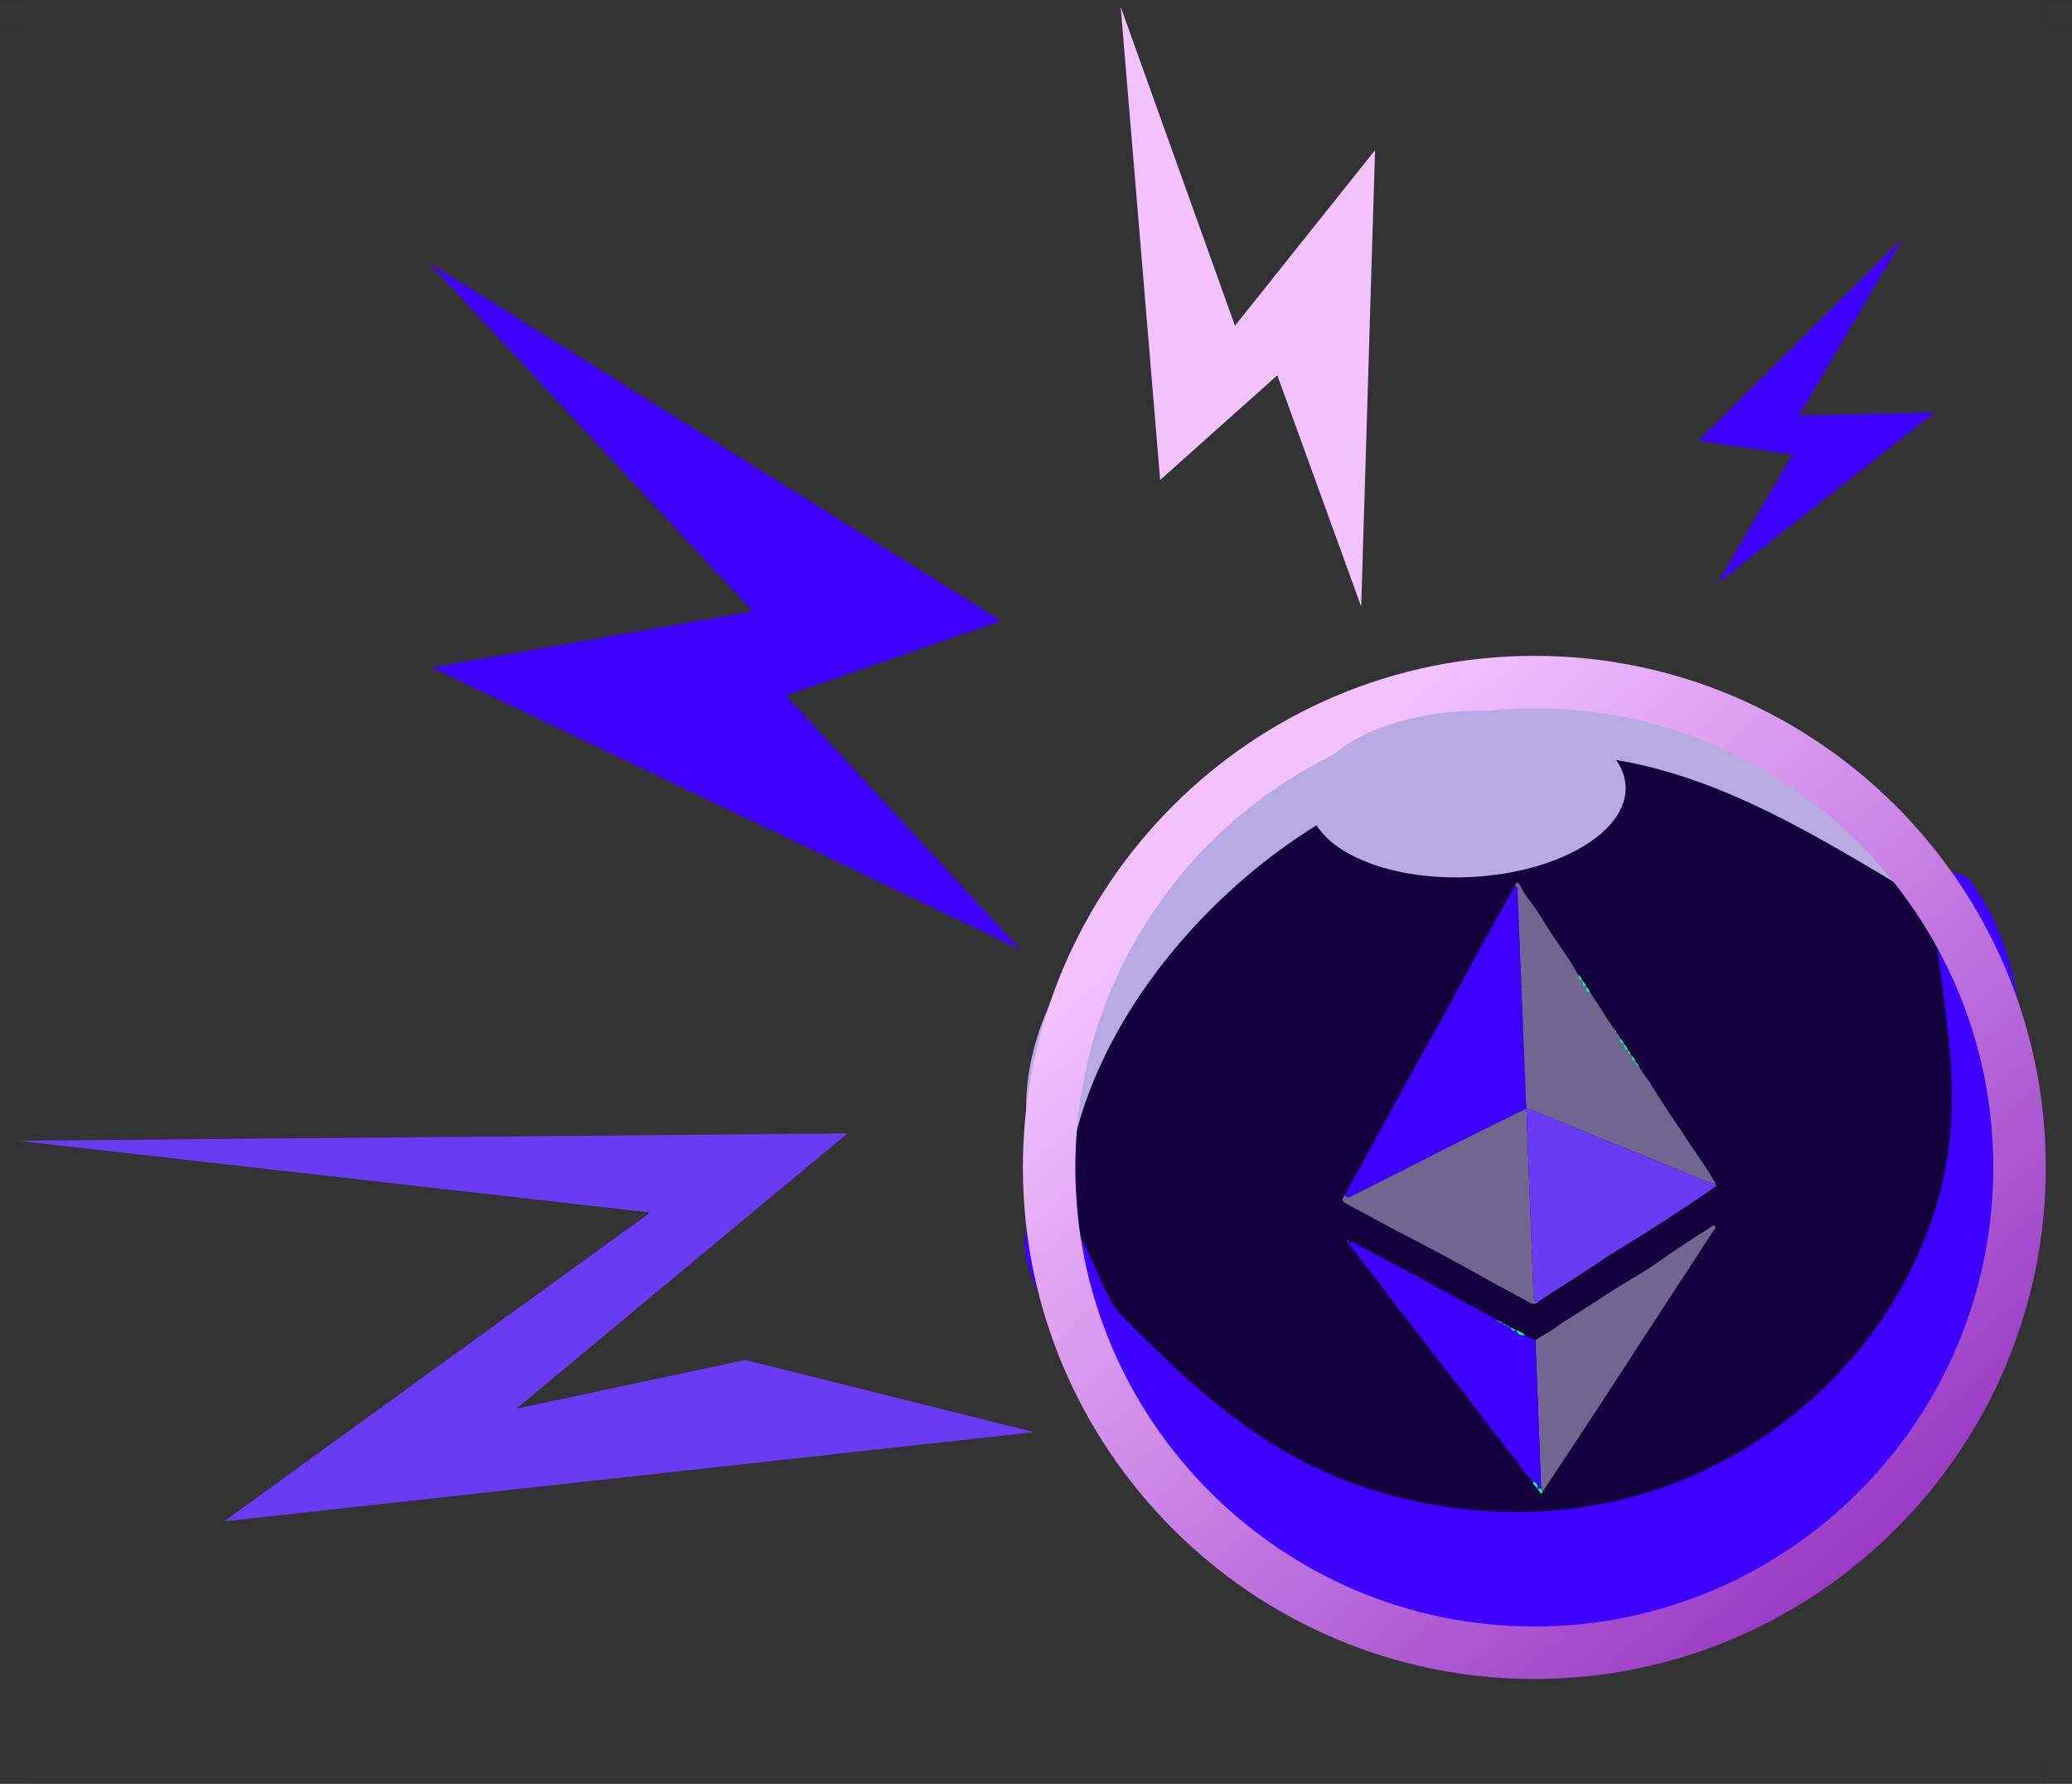 <?xml version="1.0" encoding="UTF-8"?>
<svg width="79px" height="68px" viewBox="0 0 79 68" version="1.1" xmlns="http://www.w3.org/2000/svg" xmlns:xlink="http://www.w3.org/1999/xlink">
    <rect x="0" y="0" width="79" height="68" fill="#333333" stroke="none"/>
    <!-- Generator: Sketch 55.2 (78181) - https://sketchapp.com -->
    <title>orb</title>
    <desc>Created with Sketch.</desc>
    <defs>
        <linearGradient x1="9.003%" y1="29.413%" x2="78.225%" y2="107.124%" id="linearGradient-1">
            <stop stop-color="#F2C2FF" offset="0%"></stop>
            <stop stop-color="#8E2ABE" offset="100%"></stop>
        </linearGradient>
    </defs>
    <g id="Page-1" stroke="none" stroke-width="1" fill="none" fill-rule="evenodd">
        <g id="orb">
            <g id="Frame" fill="#FFFFFF">
                <rect id="Rectangle" fill-opacity="0" x="0" y="0" width="79" height="68"></rect>
                <rect id="Rectangle" fill-opacity="0.01" x="0" y="0.1" width="1" height="1"></rect>
                <rect id="Rectangle" fill-opacity="0.01" x="0" y="67.1" width="1" height="1"></rect>
                <rect id="Rectangle" fill-opacity="0.01" x="78" y="67.1" width="1" height="1"></rect>
                <rect id="Rectangle" fill-opacity="0.01" x="78" y="0.1" width="1" height="1"></rect>
            </g>
            <path d="M76.669,41.747 C76.48,39.645 75.622,37.764 74.372,36.075 C73.136,33.262 71.274,30.822 68.64,29.373 C68.595,28.945 68.326,28.524 67.774,28.293 C66.82,27.894 65.881,27.58 64.938,27.336 C64.847,26.904 64.566,26.523 64.085,26.441 C62.178,26.113 60.34,25.984 58.47,26.04 C55.573,25.622 52.907,26.175 50.387,27.855 C50.11,28.04 49.935,28.288 49.838,28.556 C49.352,28.82 48.878,29.101 48.43,29.408 C45.097,30.665 41.699,33.642 40.844,37.203 C40.705,37.781 40.694,38.396 40.782,38.992 C39.789,41.154 39.369,43.499 40.144,45.95 C40.357,46.627 40.642,47.293 40.971,47.951 C40.973,48.078 40.984,48.202 40.989,48.328 C40.348,55.337 46.027,60.428 52.431,61.586 C54.808,62.848 58.135,64.288 60.715,63.557 C60.908,63.502 61.045,63.369 61.127,63.209 C65.326,63.076 69.189,60.797 71.533,57.187 C76.631,53.934 79.026,47.609 76.669,41.747 Z" id="Path" fill="#15003E" fill-rule="nonzero"></path>
            <path d="M76.589,44.861 C77.443,41.04 77.368,36.628 75.161,33.628 C74.732,33.045 73.557,33.143 73.632,34.042 C73.989,38.299 75.134,41.918 73.753,46.206 C72.358,50.543 69.152,54.06 65.058,56.019 C61.005,57.959 56.359,58.102 52.109,56.727 C48.151,55.446 45.416,52.839 42.632,50.001 C42.592,49.944 42.546,49.886 42.508,49.829 C41.771,48.739 41.457,47.05 40.412,46.238 C39.967,45.893 39.451,46.027 39.237,46.548 C38.624,48.038 39.907,49.939 40.756,51.097 C41.326,51.873 41.955,52.476 42.661,52.982 C42.749,53.098 42.829,53.221 42.92,53.334 C42.671,53.661 42.595,54.092 42.89,54.486 C42.947,54.562 43.011,54.631 43.068,54.706 L43.064,54.711 C43.073,54.719 43.082,54.726 43.092,54.734 C45.646,58.033 49.105,60.387 52.934,61.564 C53.638,61.855 54.359,62.121 55.118,62.326 C58.944,63.359 64.018,63.489 67.101,60.656 C67.232,60.535 67.295,60.394 67.314,60.253 C72.972,57.288 78.933,51.111 76.589,44.861 Z" id="Path" fill="#3E00FF" fill-rule="nonzero"></path>
            <path d="M73.696,33.406 C69.938,26.401 59.673,24.939 52.803,27.31 C51.801,27.656 50.7,28.16 49.573,28.789 C48.593,29.241 47.689,29.821 46.941,30.467 C42.12,33.934 37.8,39.347 39.506,44.548 C39.685,45.094 40.645,45.225 40.749,44.548 C41.776,37.821 48.215,31.305 54.656,29.433 C61.862,27.339 67.076,30.541 73.006,34.095 C73.452,34.362 73.928,33.839 73.696,33.406 Z" id="Path" fill="#B8AAE2" fill-rule="nonzero"></path>
            <g id="Group" transform="translate(50, 33)" fill-rule="nonzero">
                <path d="M7.766,0.77 C7.515,1.214 7.263,1.656 7.015,2.102 C6.668,2.727 6.322,3.354 5.98,3.982 C5.671,4.552 5.372,5.127 5.06,5.695 C4.761,6.24 4.447,6.776 4.146,7.32 C3.67,8.178 3.199,9.039 2.727,9.9 C2.241,10.785 1.757,11.672 1.272,12.558 C1.364,12.698 1.466,12.627 1.571,12.574 C2.062,12.325 2.556,12.08 3.047,11.831 C3.781,11.46 4.514,11.086 5.249,10.716 C5.674,10.501 6.101,10.29 6.528,10.078 C7.085,9.802 7.642,9.527 8.198,9.251 C8.193,9.182 8.186,9.113 8.183,9.044 C8.077,6.381 7.971,3.718 7.864,1.055 C7.86,0.953 7.896,0.831 7.766,0.77 Z" id="Path" fill="#3E00FF"></path>
                <path d="M7.766,0.77 C7.896,0.831 7.86,0.953 7.864,1.055 C7.971,3.718 8.077,6.381 8.183,9.044 C8.186,9.113 8.193,9.182 8.198,9.251 L8.199,9.252 C8.251,9.266 8.305,9.274 8.355,9.294 C10.334,10.101 12.312,10.913 14.293,11.714 C14.662,11.864 15.017,12.057 15.415,12.13 C15.148,11.636 14.822,11.18 14.506,10.719 C14.332,10.463 14.171,10.199 13.993,9.946 C13.597,9.382 13.237,8.794 12.867,8.212 C12.746,8.022 12.582,7.86 12.494,7.648 C12.371,7.643 12.345,7.566 12.355,7.462 C12.355,7.462 12.357,7.462 12.357,7.462 C12.211,7.45 12.209,7.343 12.206,7.236 C12.206,7.236 12.208,7.238 12.208,7.238 C12.193,7.22 12.179,7.202 12.164,7.184 C12.164,7.184 12.169,7.185 12.168,7.185 C12.084,7.175 12.045,7.135 12.08,7.048 C12.08,7.048 12.072,7.042 12.072,7.042 C11.924,7.015 11.914,6.901 11.909,6.783 C11.909,6.783 11.911,6.784 11.911,6.784 C11.788,6.775 11.763,6.699 11.781,6.595 C11.781,6.595 11.776,6.592 11.775,6.592 C11.713,6.593 11.713,6.553 11.721,6.508 L11.708,6.511 C11.708,6.511 11.721,6.509 11.721,6.509 C11.666,6.5 11.661,6.462 11.667,6.418 C11.667,6.418 11.669,6.419 11.669,6.419 C11.638,6.415 11.622,6.399 11.626,6.367 L11.612,6.375 C11.612,6.375 11.627,6.369 11.626,6.369 C11.562,6.361 11.565,6.314 11.565,6.267 C11.274,5.82 10.983,5.373 10.692,4.927 C10.636,4.92 10.623,4.883 10.625,4.834 C10.625,4.834 10.627,4.834 10.627,4.834 C10.454,4.841 10.476,4.718 10.476,4.608 C10.476,4.608 10.478,4.609 10.478,4.609 C10.332,4.597 10.329,4.49 10.328,4.382 C10.328,4.382 10.33,4.382 10.33,4.382 C10.183,4.371 10.181,4.263 10.179,4.155 C10.179,4.155 10.181,4.159 10.181,4.159 C10.164,4.137 10.147,4.115 10.13,4.093 C9.892,3.638 9.582,3.228 9.296,2.805 C8.93,2.266 8.621,1.689 8.208,1.18 C8.103,1.052 8.037,0.892 7.953,0.748 C7.874,0.613 7.808,0.59 7.766,0.77 Z" id="Path" fill="#70668F"></path>
                <path d="M6.528,10.078 C6.101,10.29 5.674,10.501 5.249,10.716 C4.514,11.086 3.781,11.46 3.047,11.831 C2.556,12.08 2.062,12.325 1.571,12.574 C1.466,12.627 1.364,12.698 1.272,12.558 C1.13,12.721 1.177,12.805 1.366,12.904 C2.197,13.337 3.01,13.805 3.846,14.226 C4.285,14.447 4.718,14.685 5.149,14.916 C5.692,15.207 6.237,15.504 6.775,15.811 C7.277,16.097 7.795,16.355 8.298,16.639 C8.457,16.729 8.576,16.719 8.693,16.589 C8.53,16.641 8.477,16.592 8.47,16.412 C8.417,14.859 8.351,13.307 8.291,11.755 C8.258,10.921 8.23,10.086 8.199,9.252 C7.642,9.527 7.085,9.802 6.528,10.078 Z" id="Path" fill="#70668F"></path>
                <path d="M8.199,9.252 C8.23,10.086 8.258,10.921 8.291,11.755 C8.351,13.307 8.417,14.859 8.47,16.412 C8.477,16.592 8.53,16.641 8.693,16.589 C9.411,16.104 10.157,15.66 10.875,15.173 C11.26,14.911 11.657,14.653 12.063,14.413 C12.844,13.95 13.598,13.44 14.36,12.944 C14.693,12.727 15.019,12.499 15.345,12.273 C15.39,12.242 15.466,12.213 15.415,12.13 C15.017,12.057 14.662,11.864 14.293,11.714 C12.312,10.913 10.334,10.101 8.355,9.294 C8.305,9.274 8.251,9.266 8.199,9.252 Z" id="Path" fill="#693CF4"></path>
                <path d="M8.9,23.734 C9.319,23.105 9.738,22.478 10.155,21.847 C10.463,21.381 10.767,20.912 11.072,20.443 C11.463,19.844 11.852,19.245 12.243,18.646 C12.861,17.697 13.48,16.748 14.099,15.8 C14.502,15.182 14.907,14.566 15.306,13.946 C15.347,13.882 15.459,13.803 15.379,13.73 C15.305,13.664 15.232,13.777 15.166,13.819 C14.773,14.067 14.381,14.316 13.994,14.573 C13.5,14.902 13.025,15.262 12.516,15.566 C11.986,15.883 11.455,16.2 10.944,16.546 C10.394,16.917 9.811,17.238 9.275,17.628 C9.039,17.8 8.78,17.924 8.539,18.084 C8.57,18.818 8.601,19.552 8.629,20.286 C8.673,21.437 8.715,22.589 8.758,23.74 C8.772,23.774 8.753,23.832 8.821,23.828 C8.821,23.828 8.813,23.83 8.813,23.83 C8.86,23.814 8.881,23.775 8.9,23.734 Z" id="Path" fill="#70668F"></path>
                <path d="M8.758,23.74 C8.715,22.589 8.673,21.437 8.629,20.286 C8.601,19.552 8.57,18.818 8.539,18.084 C8.418,18.013 8.264,18.014 8.16,17.906 C8.009,17.903 7.861,17.892 7.815,17.707 C7.815,17.707 7.801,17.7 7.801,17.701 C7.691,17.748 7.622,17.714 7.595,17.597 L7.599,17.599 C7.556,17.6 7.515,17.599 7.502,17.546 C7.502,17.546 7.509,17.552 7.509,17.552 C7.461,17.561 7.422,17.554 7.413,17.495 C7.413,17.495 7.42,17.502 7.42,17.502 C7.37,17.515 7.327,17.517 7.327,17.447 C7.327,17.447 7.329,17.456 7.329,17.456 C7.296,17.464 7.275,17.45 7.264,17.419 C7.264,17.419 7.27,17.424 7.27,17.424 C7.224,17.429 7.184,17.426 7.172,17.369 C7.172,17.369 7.18,17.376 7.18,17.376 C7.122,17.393 7.084,17.376 7.073,17.313 C6.723,17.12 6.374,16.925 6.023,16.734 C5.303,16.345 4.583,15.956 3.861,15.57 C3.229,15.231 2.594,14.898 1.961,14.561 C1.851,14.502 1.744,14.436 1.636,14.373 C1.557,14.326 1.479,14.315 1.405,14.382 L1.406,14.379 C1.7,14.767 1.986,15.159 2.299,15.532 C2.622,15.916 2.889,16.344 3.204,16.734 C3.483,17.081 3.747,17.44 4.027,17.787 C4.539,18.424 5.011,19.092 5.531,19.724 C5.82,20.076 6.09,20.446 6.365,20.809 C6.59,21.104 6.803,21.416 7.041,21.698 C7.262,21.96 7.461,22.239 7.675,22.506 C7.773,22.629 7.877,22.758 7.962,22.897 C8.086,23.101 8.254,23.271 8.421,23.439 L8.419,23.437 C8.421,23.452 8.429,23.462 8.444,23.467 C8.59,23.505 8.636,23.608 8.625,23.748 L8.622,23.745 C8.667,23.743 8.713,23.741 8.758,23.74 Z" id="Path" fill="#3E00FF"></path>
                <path d="M7.815,17.707 C7.861,17.892 8.009,17.903 8.16,17.906 C8.062,17.81 7.943,17.75 7.815,17.707 Z" id="Path" fill="#00FF91"></path>
                <path d="M8.625,23.748 C8.636,23.608 8.59,23.505 8.444,23.467 C8.456,23.592 8.548,23.665 8.625,23.748 Z" id="Path" fill="#00FF91"></path>
                <path d="M8.758,23.74 C8.713,23.741 8.667,23.743 8.622,23.745 C8.651,23.789 8.677,23.834 8.709,23.876 C8.805,24 8.805,23.894 8.821,23.828 C8.753,23.832 8.772,23.774 8.758,23.74 Z" id="Path" fill="#00FF91"></path>
                <path d="M10.476,4.608 C10.476,4.718 10.454,4.841 10.627,4.834 C10.591,4.749 10.551,4.667 10.476,4.608 Z" id="Path" fill="#00FF91"></path>
                <path d="M11.909,6.783 C11.914,6.901 11.924,7.015 12.072,7.042 C12.036,6.944 11.993,6.851 11.909,6.783 Z" id="Path" fill="#00FF91"></path>
                <path d="M10.179,4.155 C10.181,4.263 10.183,4.371 10.33,4.382 C10.297,4.295 10.25,4.217 10.179,4.155 Z" id="Path" fill="#00FF91"></path>
                <path d="M10.328,4.382 C10.329,4.49 10.332,4.597 10.478,4.609 C10.465,4.509 10.391,4.449 10.328,4.382 Z" id="Path" fill="#00FF91"></path>
                <path d="M12.206,7.236 C12.209,7.343 12.211,7.45 12.357,7.462 C12.324,7.375 12.281,7.295 12.206,7.236 Z" id="Path" fill="#00FF91"></path>
                <path d="M7.595,17.597 C7.622,17.714 7.691,17.748 7.801,17.701 C7.733,17.666 7.664,17.631 7.595,17.597 Z" id="Path" fill="#00FF91"></path>
                <path d="M11.781,6.595 C11.763,6.699 11.788,6.775 11.911,6.784 C11.882,6.711 11.851,6.639 11.781,6.595 Z" id="Path" fill="#00FF91"></path>
                <path d="M12.355,7.462 C12.345,7.566 12.371,7.643 12.494,7.648 C12.447,7.586 12.401,7.524 12.355,7.462 Z" id="Path" fill="#00FF91"></path>
                <path d="M1.405,14.382 C1.402,14.348 1.399,14.314 1.397,14.281 C1.385,14.287 1.373,14.293 1.361,14.3 C1.377,14.326 1.392,14.352 1.407,14.379 C1.406,14.379 1.405,14.382 1.405,14.382 Z" id="Path" fill="#00FF91"></path>
                <path d="M12.08,7.048 C12.045,7.135 12.084,7.175 12.168,7.185 C12.159,7.126 12.133,7.078 12.08,7.048 Z" id="Path" fill="#00FF91"></path>
                <path d="M7.073,17.313 C7.084,17.376 7.122,17.393 7.18,17.376 C7.144,17.355 7.109,17.334 7.073,17.313 Z" id="Path" fill="#00FF91"></path>
                <path d="M8.9,23.734 C8.881,23.775 8.86,23.814 8.813,23.83 C8.866,23.82 8.882,23.776 8.9,23.734 Z" id="Path" fill="#00FF91"></path>
                <path d="M10.625,4.834 C10.623,4.883 10.636,4.92 10.692,4.927 C10.67,4.896 10.648,4.865 10.625,4.834 Z" id="Path" fill="#00FF91"></path>
                <path d="M11.565,6.267 C11.565,6.314 11.562,6.361 11.626,6.369 C11.623,6.325 11.606,6.289 11.565,6.267 Z" id="Path" fill="#00FF91"></path>
                <path d="M11.667,6.418 C11.661,6.462 11.666,6.5 11.721,6.509 C11.716,6.471 11.707,6.435 11.667,6.418 Z" id="Path" fill="#00FF91"></path>
                <path d="M11.721,6.508 C11.713,6.553 11.713,6.592 11.775,6.592 C11.772,6.555 11.759,6.522 11.721,6.508 Z" id="Path" fill="#00FF91"></path>
                <path d="M7.172,17.369 C7.184,17.426 7.224,17.429 7.27,17.424 C7.25,17.383 7.21,17.378 7.172,17.369 Z" id="Path" fill="#00FF91"></path>
                <path d="M7.327,17.447 C7.327,17.517 7.37,17.515 7.42,17.502 C7.389,17.483 7.358,17.465 7.327,17.447 Z" id="Path" fill="#00FF91"></path>
                <path d="M7.413,17.495 C7.422,17.554 7.461,17.561 7.509,17.552 C7.477,17.533 7.445,17.514 7.413,17.495 Z" id="Path" fill="#00FF91"></path>
                <path d="M7.502,17.546 C7.515,17.599 7.556,17.6 7.599,17.599 C7.567,17.582 7.534,17.564 7.502,17.546 Z" id="Path" fill="#00FF91"></path>
                <path d="M10.13,4.093 C10.147,4.115 10.164,4.137 10.181,4.159 C10.164,4.137 10.147,4.115 10.13,4.093 Z" id="Path" fill="#00FF91"></path>
                <path d="M11.626,6.367 C11.622,6.399 11.638,6.415 11.669,6.419 C11.654,6.402 11.64,6.384 11.626,6.367 Z" id="Path" fill="#00FF91"></path>
                <path d="M12.164,7.184 C12.179,7.202 12.193,7.22 12.208,7.238 C12.193,7.22 12.179,7.202 12.164,7.184 Z" id="Path" fill="#00FF91"></path>
                <path d="M7.264,17.419 C7.275,17.45 7.296,17.464 7.329,17.456 C7.307,17.444 7.286,17.431 7.264,17.419 Z" id="Path" fill="#00FF91"></path>
                <path d="M8.419,23.437 L8.421,23.439 L8.419,23.437 Z" id="Path" fill="#00FF91"></path>
            </g>
            <path d="M58.5,64 C47.748,64 39,55.252 39,44.5 C39,33.748 47.748,25 58.5,25 C69.252,25 78,33.748 78,44.5 C78,55.252 69.252,64 58.5,64 Z M58.5,27 C48.851,27 41,34.851 41,44.5 C41,54.15 48.851,62 58.5,62 C68.15,62 76,54.15 76,44.5 C76,34.851 68.15,27 58.5,27 Z" id="Shape" fill="url(#linearGradient-1)" fill-rule="nonzero"></path>
            <ellipse id="Oval" fill="#B8AAE2" fill-rule="nonzero" transform="translate(55.943, 30.269) rotate(-2.95) translate(-55.943, -30.269) " cx="55.943" cy="30.269" rx="6.045" ry="3.165"></ellipse>
            <polygon id="Path" fill="#3E00FF" fill-rule="nonzero" points="38.898 36.193 27.189 30.584 16.463 25.446 28.705 23.303 16.355 10.018 38.17 23.67 29.965 26.512 32.342 29.088"></polygon>
            <polygon id="Path" fill="#693CF4" fill-rule="nonzero" transform="translate(20.054, 49.037) rotate(-28) translate(-20.054, -49.037) " points="34.554 63.037 19.492 57.037 5.693 51.541 25.562 48.774 5.554 35.037 33.618 49.642 17.533 52.98 26.12 55.437"></polygon>
            <polygon id="Path" fill="#F2C2FF" fill-rule="nonzero" points="51.899 23.123 52.427 5.724 47.086 12.416 42.728 0.259 44.234 18.297 48.701 14.305"></polygon>
            <polygon id="Path" fill="#3E00FF" fill-rule="nonzero" points="65.496 22.23 73.77 15.718 68.592 15.84 72.537 9.096 64.757 16.801 68.343 17.322"></polygon>
        </g>
    </g>
</svg>